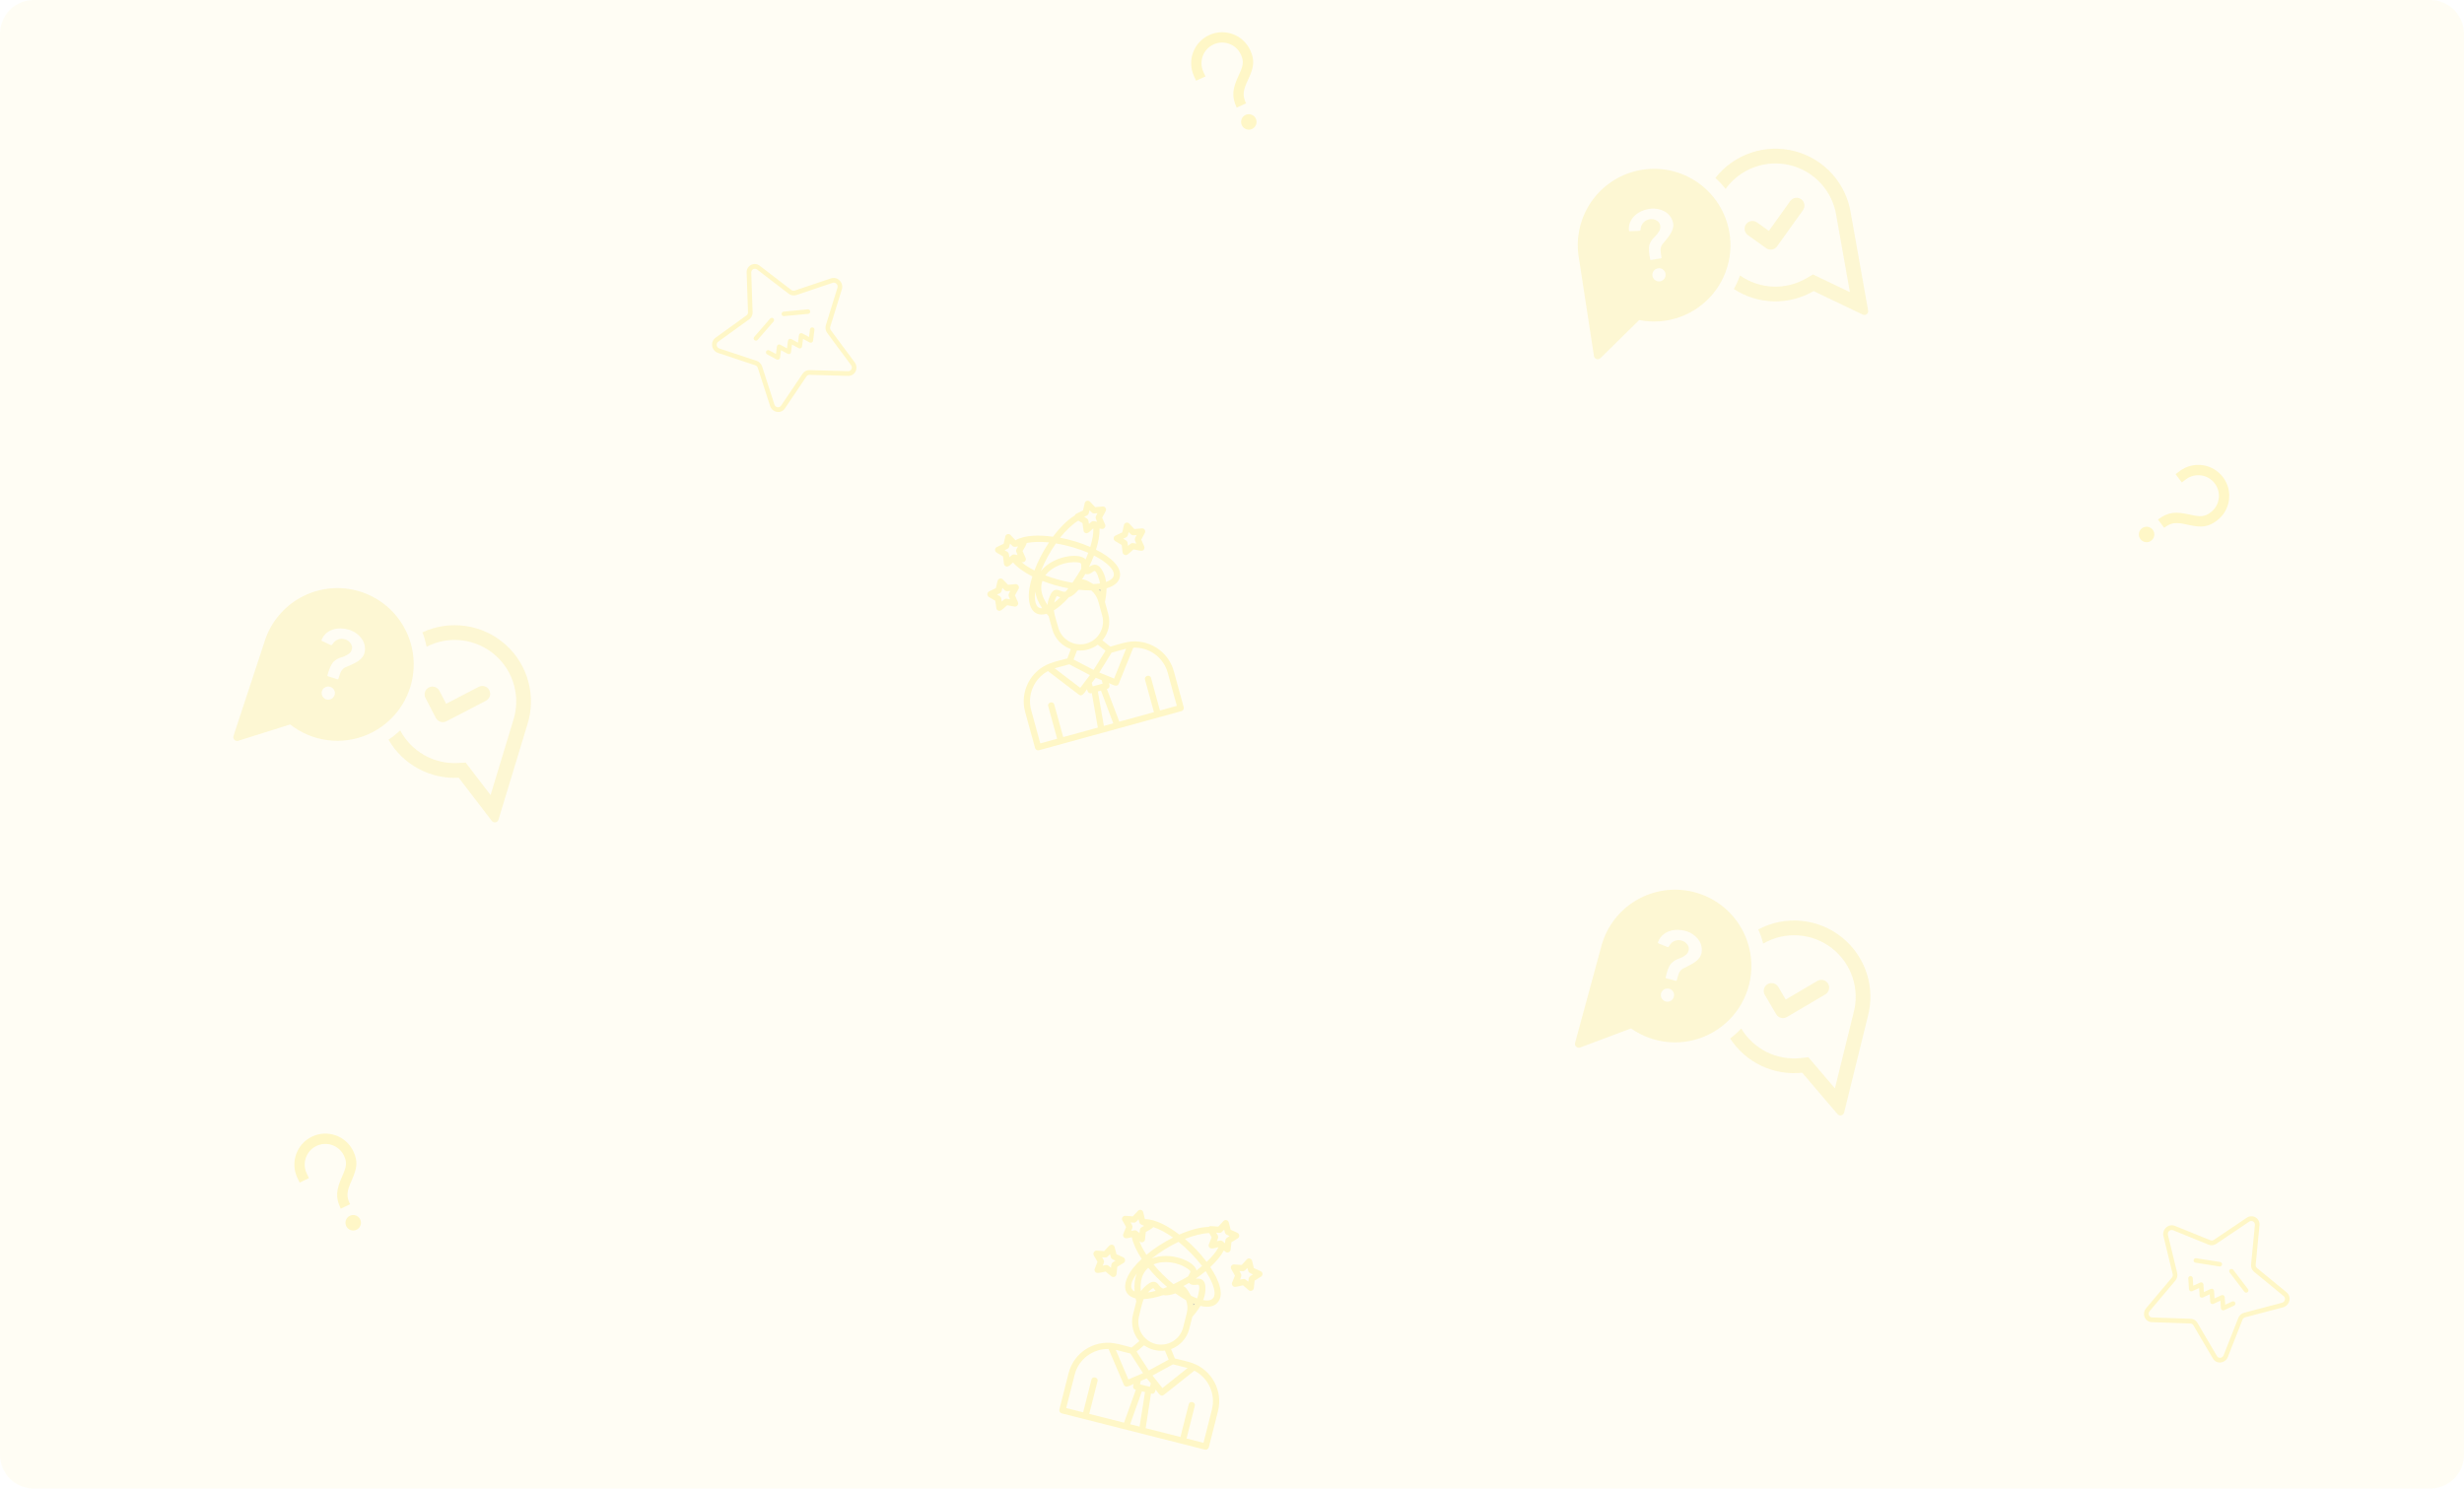<svg width="1094" height="661" viewBox="0 0 1094 661" fill="none" xmlns="http://www.w3.org/2000/svg">
<g clip-path="url(#clip0_446_728)">
<path d="M195.552 320.523C195.986 320.661 196.444 320.712 196.899 320.672C197.354 320.633 197.796 320.504 198.201 320.293L215.754 311.171C216.571 310.746 217.185 310.013 217.462 309.135C217.739 308.257 217.656 307.305 217.231 306.489C216.807 305.672 216.075 305.057 215.198 304.778C214.32 304.5 213.368 304.582 212.55 305.005L198.08 312.525L195.086 306.765C194.876 306.359 194.588 305.999 194.239 305.705C193.89 305.411 193.486 305.189 193.051 305.051C192.615 304.913 192.157 304.863 191.702 304.902C191.247 304.941 190.805 305.07 190.4 305.281C189.994 305.491 189.635 305.779 189.341 306.129C189.048 306.479 188.826 306.883 188.688 307.318C188.551 307.754 188.501 308.212 188.54 308.667C188.58 309.121 188.709 309.564 188.92 309.969L193.516 318.812C193.726 319.217 194.014 319.577 194.363 319.871C194.712 320.164 195.116 320.386 195.552 320.523Z" fill="#F1D614" fill-opacity="0.15"/>
<path d="M183.535 298.225C184.322 289.851 181.968 281.483 176.929 274.749C171.89 268.014 164.527 263.394 156.271 261.786C148.015 260.178 139.457 261.698 132.259 266.05C125.061 270.402 119.739 277.275 117.327 285.332C116.902 286.75 106.943 316.884 103.67 326.806C103.572 327.103 103.558 327.421 103.63 327.726C103.701 328.03 103.855 328.309 104.075 328.532C104.295 328.755 104.572 328.913 104.875 328.989C105.179 329.064 105.497 329.055 105.796 328.961L128.818 321.698C133.606 325.468 139.322 327.877 145.364 328.672C151.405 329.467 157.55 328.619 163.15 326.216C168.75 323.814 173.599 319.946 177.186 315.02C180.774 310.094 182.967 304.292 183.535 298.225ZM147.145 310.371C146.435 310.742 145.607 310.817 144.842 310.579C144.108 310.334 143.499 309.812 143.145 309.124C142.791 308.437 142.72 307.638 142.947 306.898C143.178 306.164 143.69 305.55 144.372 305.193C145.054 304.835 145.85 304.762 146.586 304.99C146.955 305.091 147.3 305.266 147.601 305.503C147.902 305.739 148.153 306.034 148.338 306.369C148.524 306.704 148.64 307.073 148.681 307.454C148.722 307.835 148.686 308.22 148.576 308.586C148.467 308.964 148.285 309.316 148.039 309.622C147.793 309.928 147.489 310.183 147.145 310.371ZM155.133 295.571L154.019 296.063C153.448 296.233 152.917 296.517 152.46 296.898C152.002 297.279 151.626 297.749 151.355 298.28C150.997 299.194 150.627 300.15 150.286 301.229C150.265 301.388 150.186 301.533 150.065 301.638C150.038 301.653 149.928 301.709 149.582 301.577C149.36 301.484 149.132 301.412 148.904 301.34L147.721 300.966C147.036 300.75 146.33 300.526 145.66 300.337C145.349 300.239 145.292 300.13 145.384 299.839C145.984 297.723 146.759 295.343 148.058 293.905C149.045 292.935 150.272 292.243 151.613 291.902C152.667 291.603 153.668 291.142 154.579 290.534C155.166 290.189 155.64 289.68 155.942 289.07C156.245 288.46 156.362 287.776 156.281 287.1C156.095 286.34 155.71 285.643 155.165 285.082C154.62 284.521 153.936 284.115 153.182 283.906C152.184 283.582 151.105 283.603 150.121 283.967C149.136 284.331 148.302 285.016 147.755 285.911C147.331 286.53 147.255 286.552 146.985 286.467C146.84 286.421 146.681 286.348 146.438 286.248C145.329 285.715 144.212 285.202 143.096 284.69C142.694 284.517 142.678 284.352 142.818 284.054C144.829 279.279 150.416 278.215 154.898 279.632C157.37 280.351 159.502 281.932 160.908 284.088C161.473 284.99 161.84 286 161.987 287.054C162.134 288.107 162.057 289.18 161.761 290.201C160.841 293.038 157.84 294.372 155.133 295.571Z" fill="#F1D614" fill-opacity="0.15"/>
<path d="M234.001 322.212C236.096 315.932 236.304 309.175 234.6 302.778C232.896 296.381 229.355 290.623 224.413 286.217C219.472 281.811 213.348 278.95 206.797 277.988C200.247 277.025 193.559 278.004 187.559 280.802C188.357 282.871 188.973 285.006 189.4 287.182C194.233 284.703 199.694 283.721 205.088 284.36C210.481 284.998 215.562 287.229 219.683 290.768C223.803 294.306 226.776 298.992 228.222 304.227C229.668 309.462 229.522 315.009 227.802 320.161C227.407 321.337 221.889 339.589 217.811 353.069L206.758 338.641L203.319 338.833C198.107 339.118 192.922 337.905 188.378 335.336C183.834 332.767 180.121 328.95 177.679 324.337C176.803 325.155 175.92 325.927 174.975 326.678C174.18 327.316 173.35 327.922 172.512 328.478C175.636 333.9 180.204 338.348 185.705 341.328C191.207 344.308 197.428 345.704 203.675 345.36L218.361 364.542C218.551 364.79 218.805 364.98 219.096 365.092C219.386 365.204 219.703 365.233 220.009 365.176C220.315 365.119 220.6 364.979 220.831 364.77C221.063 364.561 221.232 364.292 221.32 363.994C224.344 353.993 233.535 323.617 234.001 322.212Z" fill="#F1D614" fill-opacity="0.15"/>
</g>
<path d="M0 15C0 6.716 6.716 0 15 0H1079C1087.28 0 1094 6.716 1094 15V646C1094 654.284 1087.28 661 1079 661H15C6.716 661 0 654.284 0 646V15Z" fill="#F1D614" fill-opacity="0.05"/>
<g clip-path="url(#clip1_446_728)">
<path d="M553.047 51.017C554.775 50.232 556.814 50.997 557.599 52.725C558.383 54.453 557.618 56.492 555.891 57.276C554.163 58.061 552.124 57.296 551.339 55.569C550.554 53.841 551.32 51.802 553.047 51.017ZM536.933 15.548C543.847 12.406 551.997 15.464 555.139 22.379C557.191 26.896 556.686 29.957 554.226 35.185C551.757 40.427 551.623 42.343 553.238 45.896L549.065 47.792C546.72 42.63 547.204 39.337 550.08 33.233C552.023 29.106 552.325 27.267 550.966 24.275C548.871 19.664 543.44 17.626 538.828 19.721C534.217 21.816 532.18 27.247 534.274 31.858L535.222 33.944L531.049 35.84L530.102 33.754C526.96 26.839 530.018 18.689 536.933 15.548Z" fill="#FEE114" fill-opacity="0.2"/>
</g>
<g clip-path="url(#clip2_446_728)">
<path fill-rule="evenodd" clip-rule="evenodd" d="M506.773 636.592L471.388 627.628C470.641 627.439 470.169 626.647 470.359 625.9L474.433 609.816C476.747 600.683 485.718 594.948 494.854 596.529C497.382 596.925 499.923 597.752 502.451 598.392L505.866 595.528C503.159 592.459 501.937 588.114 503.028 583.806L504.512 577.947C504.399 577.429 504.329 576.984 504.244 576.595C497.738 575.008 498.649 568.759 503.064 563.154C504.146 561.777 505.473 560.402 506.914 559.055C504.625 555.541 503.084 552.217 502.518 549.384C501.482 549.61 499.712 550.323 498.968 549.401C498.638 549.012 498.54 548.437 498.713 547.992L499.988 544.892L498.344 541.969C497.787 541.033 498.581 539.828 499.601 539.903L502.963 540.144L505.227 537.722C505.934 536.862 507.313 537.211 507.582 538.319L508.335 541.382C513.221 541.397 518.83 544.591 523.591 548.242C528.412 546.101 532.928 544.923 536.622 544.819C536.867 544.576 537.27 544.433 537.629 544.463L540.934 544.689L543.213 542.21C543.963 541.422 545.284 541.756 545.568 542.806L546.391 546.071L549.405 547.446C550.396 547.88 550.463 549.303 549.584 549.875L546.748 551.663L546.392 554.996C546.245 556.059 544.95 556.587 544.09 555.88L543.388 555.274C542.116 557.642 540.067 560.179 537.357 562.671C541.663 569.08 543.612 575.382 540.412 578.605C539.316 579.795 537.142 580.895 532.992 579.904C532.038 581.497 530.826 583.146 529.369 584.794L528.016 590.136C526.924 594.444 523.781 597.682 519.939 599.093L521.637 603.252C524.107 603.878 526.908 604.404 529.319 605.259C537.962 608.305 543.078 617.547 540.779 626.623L536.705 642.707C536.516 643.454 535.724 643.926 534.977 643.737L506.773 636.592ZM503.75 573.475C503.488 570.169 503.898 567.583 504.724 565.53C502.299 568.828 501.081 572.187 503.75 573.475ZM526.1 550.161C529.626 553.133 533.007 556.679 535.74 560.367C538.147 558.104 539.994 555.882 541.006 553.815C539.453 554.155 537.741 554.883 536.939 553.946C536.609 553.557 536.511 552.982 536.742 552.552L537.959 549.437L536.901 547.579C533.955 547.628 530.172 548.564 526.1 550.161ZM509.032 557.208C512.376 554.387 516.681 551.627 520.813 549.556C517.701 547.361 514.688 545.742 512.032 544.886C511.685 545.532 509.439 546.675 508.719 547.103L508.364 550.437C508.274 551.514 506.922 552.027 506.119 551.335L505.875 551.09C506.502 552.96 507.616 555.076 509.032 557.208ZM540.006 547.388C541.107 549.317 541.093 549.13 540.267 551.183C542.597 550.673 542.324 550.787 543.886 552.1C544.137 549.902 544.094 550.074 545.923 548.887C543.942 548.018 544.042 548.105 543.532 546.019C542.032 547.595 542.219 547.582 540.006 547.388ZM535.311 564.476C533.927 565.593 532.415 566.738 530.859 567.811C533.361 567.589 534.997 568.37 535.203 571.417C535.311 573.401 535.004 575.34 534.193 577.335C541.719 578.753 539.802 571.36 535.311 564.476ZM527.936 569.699L525.445 571.085C527.038 571.794 528.565 575.176 528.766 575.35C529.742 575.841 530.617 576.246 531.507 576.594C532.159 574.986 532.875 571.194 532.173 570.589C531.729 570.17 529.296 571.327 527.936 569.699ZM516.479 575.11C513.27 576.192 510.308 576.787 507.778 576.879C507.025 578.645 506.165 582.767 505.728 584.49C504.331 590.005 507.72 595.448 513.062 596.801C518.347 598.14 523.919 594.967 525.316 589.452L526.902 583.191C527.397 581.238 527.303 579.197 526.604 577.369C525.055 576.488 523.477 575.477 521.871 574.336C520.058 574.977 518.289 575.446 516.479 575.11ZM523.264 551.46C519.177 553.359 514.813 556.105 511.355 558.897C519.357 555.544 530.553 560.092 531.23 564.176C532.065 563.532 532.916 562.83 533.694 562.171C531.046 558.628 526.977 554.418 523.264 551.46ZM509.627 573.924C510.691 573.827 511.856 573.572 513.107 573.217L512.076 571.977C511.17 572.42 510.29 573.237 509.627 573.924ZM516.416 572.221C517.02 572.007 517.567 571.779 518.186 571.508C515.219 568.984 512.196 565.956 509.834 562.974C507.182 565.236 506.093 568.811 506.524 573.383C507.564 571.935 508.847 570.731 510.373 569.773C512.749 568.358 513.951 569.885 514.595 570.721C515.068 571.268 515.469 571.859 516.416 572.221ZM521.007 570.266C521.698 569.952 527.168 567.181 527.6 566.68C527.76 566.292 527.89 566.019 528.077 565.761C528.656 564.685 528.771 564.47 527.639 563.633C523.035 560.327 516.628 559.56 512.167 561.486C514.686 564.57 517.91 567.77 521.007 570.266ZM530.278 579.033C530.106 578.99 529.991 578.961 529.833 578.86C529.89 579.119 529.889 579.363 529.888 579.607C530.061 579.406 530.162 579.249 530.278 579.033ZM505.915 547.555L506.15 545.903L506.194 545.73L506.31 545.515L506.324 545.458C506.757 544.956 507.433 544.699 507.952 544.342C506.028 543.488 506.085 543.747 505.503 541.46C503.989 543.093 504.19 543.022 501.978 542.828C503.078 544.758 503.064 544.571 502.239 546.623C504.367 546.184 504.152 546.069 505.915 547.555ZM547.979 571.414C547.175 571.21 546.733 570.304 547.051 569.528L548.311 566.486L546.667 563.563C546.11 562.627 546.847 561.408 547.924 561.497L551.286 561.738L553.565 559.258C554.257 558.456 555.636 558.805 555.92 559.855L556.686 563.106L559.757 564.495C560.748 564.929 560.815 566.352 559.879 566.91L557.042 568.697L556.701 571.973C556.54 573.094 555.245 573.621 554.442 572.929L551.876 570.751C551.042 570.906 548.726 571.603 547.979 571.414ZM550.301 564.422C551.401 566.351 551.388 566.165 550.562 568.217C552.748 567.793 552.576 567.749 554.238 569.148C554.489 566.95 554.388 567.108 556.275 565.936C554.251 564.995 554.394 565.154 553.826 563.053C552.327 564.63 552.528 564.558 550.301 564.422ZM487.004 565.259C486.2 565.056 485.742 564.206 486.061 563.431L487.278 560.316L485.62 557.451C485.134 556.472 485.856 555.31 486.949 555.342L490.253 555.568L492.517 553.147C493.267 552.358 494.646 552.708 494.873 553.743L495.71 556.951L498.724 558.326C499.7 558.817 499.839 560.197 498.889 560.812L496.067 562.543L495.711 565.876C495.564 566.939 494.269 567.467 493.409 566.76L490.886 564.653C490.052 564.809 487.693 565.434 487.004 565.259ZM491.614 561.781C492.246 561.941 492.746 562.618 493.263 562.994C493.514 560.796 493.413 560.953 495.227 559.824C493.261 558.898 493.347 559.042 492.851 556.899C491.336 558.532 491.538 558.461 489.311 558.325C490.426 560.197 490.412 560.01 489.586 562.062C490.162 561.964 490.982 561.621 491.614 561.781ZM499.07 631.768L504.304 617.139C502.81 616.76 503.015 615.712 503.306 614.563C502.471 614.963 500.614 616.021 499.724 615.673C499.394 615.528 499.15 615.283 498.993 614.938L492.202 599.035C485.275 598.87 478.908 603.492 477.133 610.5L473.393 625.263L480.918 627.169L484.599 612.636C485.036 610.913 487.736 611.597 487.299 613.32L483.618 627.853L499.07 631.768ZM530.286 608.683L516.743 619.434C515.288 620.594 514.188 618.42 513.129 617.051C512.838 618.2 512.518 619.22 511.025 618.841L508.663 634.198L524.115 638.112L527.796 623.579C528.233 621.856 530.933 622.54 530.496 624.263L526.815 638.796L534.34 640.702L538.079 625.939C539.855 618.931 536.456 611.835 530.286 608.683ZM495.635 599.477C495.52 599.448 495.463 599.434 495.405 599.419L500.998 612.573L507.517 609.762L501.896 601.063L495.635 599.477ZM501.77 632.451L505.963 633.514L508.382 618.172L507.004 617.823L501.77 632.451ZM527.286 607.495L520.795 605.851L511.711 610.824L516.106 616.4L527.286 607.495ZM506.529 613.179L506.137 614.73L510.56 615.851L510.953 614.3L509.192 612.081L506.529 613.179ZM510.079 608.577L518.876 603.775L517.207 599.746C514.044 600.167 510.54 599.28 507.958 597.403L504.63 600.167L510.079 608.577Z" fill="#FEE114" fill-opacity="0.2"/>
<path fill-rule="evenodd" clip-rule="evenodd" d="M529.834 578.86C529.891 579.118 529.89 579.363 529.889 579.607C530.062 579.406 530.163 579.249 530.279 579.033L529.834 578.86Z" fill="#999999"/>
</g>
<g clip-path="url(#clip3_446_728)">
<path d="M378.306 166.537C377.774 166.81 377.182 166.943 376.584 166.924L359.43 166.455C359.163 166.448 358.898 166.508 358.66 166.63C358.423 166.752 358.22 166.933 358.071 167.155L348.482 181.383C348.1 181.956 347.559 182.405 346.925 182.673C346.291 182.941 345.592 183.017 344.915 182.891C344.218 182.764 343.569 182.448 343.038 181.978C342.507 181.508 342.115 180.902 341.904 180.226L336.446 163.345C336.362 163.082 336.217 162.842 336.024 162.645C335.83 162.448 335.593 162.299 335.331 162.211L318.839 156.753C318.165 156.527 317.566 156.122 317.104 155.582C316.642 155.042 316.335 154.386 316.217 153.685C316.085 153 316.15 152.291 316.405 151.641C316.66 150.991 317.093 150.426 317.656 150.013L331.437 140.046C331.655 139.885 331.83 139.673 331.946 139.428C332.063 139.184 332.118 138.914 332.107 138.644L331.509 121.043C331.471 120.349 331.635 119.659 331.98 119.057C332.326 118.454 332.839 117.964 333.457 117.646C334.074 117.328 334.771 117.196 335.462 117.265C336.154 117.334 336.81 117.602 337.353 118.036L351.328 128.759C351.541 128.925 351.792 129.037 352.059 129.084C352.326 129.131 352.6 129.112 352.858 129.029L368.977 123.607C369.641 123.389 370.352 123.365 371.029 123.535C371.706 123.706 372.321 124.065 372.802 124.571C373.303 125.075 373.658 125.705 373.83 126.395C374.001 127.085 373.982 127.808 373.774 128.488L368.627 145.078C368.547 145.343 368.529 145.622 368.577 145.894C368.625 146.167 368.736 146.424 368.901 146.645L379.466 160.899C379.893 161.464 380.158 162.136 380.232 162.841C380.306 163.546 380.186 164.257 379.884 164.899C379.552 165.603 378.997 166.179 378.306 166.537ZM357.692 164.749C358.223 164.476 358.814 164.343 359.411 164.361L376.566 164.829C376.875 164.842 377.18 164.762 377.443 164.6C377.706 164.438 377.915 164.202 378.043 163.921C378.181 163.634 378.236 163.315 378.203 162.998C378.17 162.682 378.05 162.381 377.856 162.129L367.293 147.876C366.923 147.382 366.675 146.808 366.568 146.2C366.462 145.592 366.5 144.968 366.68 144.378L371.824 127.785C371.92 127.481 371.93 127.156 371.853 126.847C371.776 126.537 371.615 126.255 371.388 126.03C371.174 125.801 370.899 125.639 370.595 125.562C370.292 125.485 369.972 125.497 369.675 125.597L353.558 131.025C352.983 131.213 352.37 131.256 351.775 131.15C351.179 131.045 350.619 130.794 350.143 130.421L336.169 119.698C335.926 119.503 335.631 119.382 335.321 119.351C335.011 119.319 334.698 119.378 334.421 119.521C334.144 119.664 333.914 119.884 333.759 120.154C333.604 120.425 333.532 120.735 333.549 121.046L334.15 138.65C334.177 139.254 334.055 139.855 333.795 140.401C333.535 140.947 333.144 141.42 332.657 141.779L318.871 151.74C318.617 151.924 318.422 152.177 318.307 152.469C318.193 152.76 318.166 153.079 318.228 153.386C318.278 153.701 318.415 153.996 318.622 154.238C318.829 154.481 319.099 154.662 319.402 154.761L335.894 160.221C336.479 160.418 337.009 160.75 337.441 161.19C337.874 161.631 338.196 162.166 338.383 162.755L343.837 179.632C343.93 179.937 344.105 180.209 344.343 180.42C344.582 180.631 344.874 180.771 345.187 180.826C345.49 180.885 345.804 180.852 346.089 180.732C346.374 180.612 346.616 180.41 346.786 180.152L356.382 165.919C356.713 165.425 357.164 165.022 357.692 164.749Z" fill="#FEE114" fill-opacity="0.2"/>
<path d="M336.077 151.153C335.87 151.26 335.633 151.291 335.405 151.242C335.178 151.192 334.975 151.065 334.832 150.882C334.688 150.699 334.613 150.472 334.619 150.239C334.625 150.006 334.711 149.783 334.864 149.608L341.926 141.476C342.012 141.377 342.117 141.296 342.235 141.237C342.352 141.178 342.48 141.144 342.611 141.134C342.742 141.125 342.874 141.142 342.999 141.184C343.123 141.225 343.238 141.291 343.337 141.377C343.437 141.464 343.518 141.568 343.576 141.686C343.635 141.804 343.67 141.931 343.679 142.063C343.688 142.194 343.671 142.325 343.63 142.45C343.588 142.574 343.522 142.689 343.436 142.789L336.374 150.921C336.291 151.017 336.19 151.096 336.077 151.153Z" fill="#FEE114" fill-opacity="0.2"/>
<path d="M359.197 139.258C359.084 139.317 358.961 139.353 358.834 139.365L348.112 140.383C347.848 140.408 347.585 140.327 347.38 140.159C347.176 139.99 347.047 139.746 347.021 139.482C346.996 139.218 347.077 138.955 347.246 138.75C347.415 138.546 347.658 138.417 347.922 138.391L358.644 137.373C358.876 137.351 359.108 137.41 359.3 137.54C359.493 137.67 359.634 137.864 359.7 138.087C359.765 138.31 359.751 138.549 359.659 138.763C359.567 138.977 359.404 139.152 359.197 139.258Z" fill="#FEE114" fill-opacity="0.2"/>
<path d="M350.675 157.138C350.53 157.212 350.37 157.249 350.208 157.248C350.045 157.246 349.886 157.205 349.743 157.128L346.753 155.517L346.323 158.887C346.295 159.044 346.231 159.193 346.137 159.321C346.042 159.449 345.919 159.554 345.777 159.627C345.635 159.699 345.479 159.739 345.319 159.741C345.16 159.744 345.002 159.71 344.858 159.641L340.583 157.342C340.357 157.213 340.19 157 340.118 156.749C340.047 156.499 340.076 156.23 340.199 156C340.323 155.771 340.531 155.598 340.78 155.52C341.029 155.442 341.298 155.464 341.531 155.582L344.524 157.191L344.954 153.82C344.975 153.659 345.035 153.505 345.128 153.372C345.222 153.239 345.346 153.131 345.491 153.057C345.635 152.983 345.795 152.945 345.958 152.947C346.12 152.949 346.28 152.99 346.422 153.067L349.413 154.677L349.842 151.307C349.87 151.151 349.934 151.002 350.029 150.874C350.124 150.746 350.247 150.641 350.389 150.568C350.53 150.495 350.687 150.456 350.846 150.453C351.006 150.451 351.164 150.485 351.308 150.553L354.3 152.163L354.732 148.792C354.752 148.631 354.811 148.477 354.904 148.345C354.997 148.212 355.12 148.103 355.264 148.029C355.408 147.955 355.568 147.917 355.73 147.918C355.892 147.92 356.051 147.961 356.194 148.037L359.193 149.643L359.629 146.27C359.641 146.136 359.681 146.006 359.744 145.888C359.808 145.77 359.895 145.666 360 145.582C360.105 145.499 360.225 145.437 360.355 145.4C360.484 145.364 360.619 145.354 360.752 145.372C360.885 145.389 361.014 145.432 361.129 145.5C361.245 145.568 361.346 145.658 361.426 145.766C361.507 145.874 361.564 145.996 361.596 146.127C361.628 146.257 361.633 146.393 361.611 146.525L360.992 151.342C360.964 151.498 360.9 151.646 360.805 151.774C360.71 151.902 360.588 152.006 360.446 152.079C360.305 152.152 360.148 152.191 359.989 152.194C359.83 152.197 359.673 152.163 359.529 152.095L356.531 150.489L356.098 153.86C356.078 154.021 356.019 154.175 355.925 154.308C355.832 154.44 355.708 154.549 355.564 154.623C355.42 154.697 355.26 154.735 355.097 154.734C354.935 154.732 354.776 154.691 354.633 154.614L351.64 153.005L351.209 156.376C351.189 156.536 351.129 156.69 351.036 156.823C350.943 156.955 350.819 157.063 350.675 157.138Z" fill="#FEE114" fill-opacity="0.2"/>
</g>
<g clip-path="url(#clip4_446_728)">
<path fill-rule="evenodd" clip-rule="evenodd" d="M496.507 323.484L461.31 333.158C460.567 333.362 459.766 332.906 459.562 332.163L455.165 316.164C452.668 307.079 457.639 297.663 466.364 294.527C468.758 293.623 471.377 293.088 473.891 292.397L475.447 288.221C471.578 286.888 468.37 283.713 467.192 279.428L465.59 273.6C465.236 273.205 464.955 272.853 464.689 272.557C458.248 274.388 455.955 268.505 457.028 261.45C457.289 259.719 457.764 257.868 458.353 255.985C454.628 254.059 451.646 251.929 449.755 249.744C448.966 250.453 447.779 251.947 446.676 251.512C446.198 251.336 445.828 250.885 445.759 250.412L445.337 247.087L442.465 245.357C441.518 244.818 441.614 243.378 442.538 242.94L445.581 241.489L446.354 238.265C446.544 237.168 447.916 236.791 448.697 237.621L450.863 239.914C455.12 237.515 461.575 237.523 467.517 238.349C470.653 234.107 473.999 230.852 477.16 228.938C477.253 228.606 477.533 228.283 477.86 228.131L480.846 226.696L481.604 223.415C481.867 222.36 483.181 221.999 483.946 222.772L486.274 225.205L489.574 224.912C490.649 224.801 491.411 226.005 490.929 226.936L489.344 229.892L490.681 232.966C491.078 233.963 490.212 235.061 489.115 234.871L488.205 234.691C488.268 237.378 487.739 240.596 486.613 244.101C493.521 247.549 498.327 252.066 497.135 256.45C496.769 258.025 495.422 260.055 491.324 261.242C491.28 263.098 491.04 265.13 490.587 267.283L492.047 272.597C493.225 276.882 492.09 281.25 489.446 284.374L492.975 287.152C495.432 286.477 498.128 285.552 500.647 285.105C509.666 283.487 518.679 288.999 521.16 298.027L525.557 314.026C525.761 314.768 525.305 315.57 524.562 315.774L496.507 323.484ZM462.72 270.087C460.859 267.341 459.94 264.89 459.644 262.697C459.164 266.762 459.763 270.285 462.72 270.087ZM470.647 238.779C475.18 239.622 479.871 241.037 484.069 242.895C485.045 239.738 485.554 236.894 485.414 234.598C484.231 235.66 483.101 237.138 481.941 236.72C481.463 236.544 481.093 236.092 481.082 235.604L480.602 232.294L478.766 231.201C476.227 232.698 473.4 235.38 470.647 238.779ZM459.283 253.333C460.798 249.229 463.18 244.703 465.75 240.862C461.96 240.49 458.541 240.57 455.808 241.136C455.825 241.869 454.436 243.972 454.022 244.7L455.359 247.774C455.813 248.755 454.89 249.869 453.85 249.664L453.517 249.571C454.985 250.888 456.999 252.178 459.283 253.333ZM481.371 229.502C483.281 230.636 483.177 230.481 483.472 232.673C485.246 231.079 485.065 231.314 487.072 231.684C486.205 229.648 486.252 229.82 487.256 227.884C485.105 228.107 485.235 228.133 483.761 226.571C483.235 228.682 483.391 228.578 481.371 229.502ZM485.724 246.68C485.072 248.334 484.322 250.077 483.499 251.778C485.565 250.35 487.373 250.222 489.057 252.77C490.131 254.442 490.82 256.28 491.1 258.416C498.345 255.933 493.028 250.45 485.724 246.68ZM481.889 254.863L480.407 257.298C482.142 257.129 485.14 259.316 485.4 259.367C486.492 259.313 487.453 259.233 488.399 259.096C488.172 257.377 486.922 253.725 486.013 253.545C485.42 253.401 483.875 255.608 481.889 254.863ZM474.596 265.225C472.341 267.75 470.058 269.729 467.903 271.059C468.12 272.966 469.407 276.976 469.878 278.69C471.385 284.175 477.02 287.236 482.334 285.775C487.59 284.33 490.869 278.82 489.362 273.335L487.65 267.107C487.116 265.164 486.027 263.436 484.517 262.191C482.734 262.189 480.863 262.089 478.904 261.89C477.643 263.343 476.336 264.624 474.596 265.225ZM468.822 241.308C466.205 244.978 463.766 249.519 462.137 253.654C467.44 246.789 479.422 245.217 482.027 248.434C482.435 247.461 482.828 246.431 483.18 245.474C479.128 243.7 473.512 242.048 468.822 241.308ZM468.053 267.577C468.93 266.967 469.817 266.17 470.73 265.243L469.221 264.674C468.651 265.507 468.29 266.651 468.053 267.577ZM473.116 262.744C473.536 262.259 473.898 261.791 474.303 261.25C470.476 260.519 466.353 259.379 462.826 257.951C461.637 261.228 462.455 264.875 465.087 268.637C465.276 266.865 465.797 265.185 466.652 263.598C468.019 261.194 469.819 261.929 470.792 262.338C471.473 262.581 472.113 262.896 473.116 262.744ZM476.143 258.777C476.589 258.163 479.978 253.053 480.106 252.403C480.054 251.987 480.032 251.686 480.068 251.369C480.04 250.148 480.034 249.903 478.636 249.735C473.001 249.132 467.049 251.628 464.121 255.506C467.834 256.943 472.218 258.135 476.143 258.777ZM488.534 261.825C488.362 261.872 488.248 261.903 488.061 261.893C488.238 262.09 488.358 262.303 488.478 262.516C488.529 262.256 488.54 262.069 488.534 261.825ZM451.806 246.477L451.195 244.924L451.148 244.752L451.143 244.508L451.127 244.451C451.255 243.801 451.717 243.244 451.991 242.677C449.897 242.884 450.074 243.081 448.439 241.379C447.929 243.548 448.069 243.386 446.049 244.31C447.958 245.445 447.854 245.289 448.15 247.482C449.784 246.049 449.54 246.055 451.806 246.477ZM500.166 246.46C499.366 246.68 498.534 246.11 498.428 245.278L498.022 242.01L495.149 240.28C494.202 239.741 494.241 238.317 495.223 237.863L498.265 236.412L499.023 233.131C499.229 232.091 500.6 231.715 501.365 232.487L503.636 234.936L506.993 234.628C508.069 234.517 508.83 235.721 508.291 236.668L506.707 239.623L508.027 242.64C508.44 243.694 507.574 244.793 506.534 244.587L503.228 243.959C502.579 244.506 500.909 246.256 500.166 246.46ZM498.733 239.233C500.643 240.368 500.539 240.212 500.834 242.405C502.525 240.957 502.354 241.004 504.491 241.4C503.624 239.364 503.614 239.551 504.676 237.6C502.452 237.781 502.654 237.848 501.123 236.303C500.597 238.414 500.737 238.252 498.733 239.233ZM444.101 271.209C443.301 271.429 442.484 270.916 442.378 270.085L441.899 266.775L439.042 265.102C438.137 264.491 438.191 263.124 439.157 262.613L442.142 261.178L442.916 257.954C443.179 256.898 444.55 256.521 445.258 257.31L447.571 259.686L450.87 259.393C451.962 259.339 452.764 260.471 452.241 261.475L450.641 264.373L451.977 267.447C452.374 268.444 451.509 269.542 450.412 269.352L447.178 268.766C446.529 269.313 444.786 271.021 444.101 271.209ZM446.393 265.909C447.021 265.736 447.791 266.078 448.425 266.149C447.558 264.114 447.548 264.301 448.569 262.423C446.402 262.588 446.547 262.671 445.058 261.052C444.548 263.22 444.688 263.059 442.683 264.04C444.577 265.117 444.473 264.962 444.768 267.154C445.22 266.784 445.764 266.082 446.393 265.909ZM487.427 323.091L484.757 307.786C483.271 308.194 482.932 307.181 482.618 306.038C482.089 306.798 480.996 308.635 480.05 308.772C479.692 308.809 479.359 308.716 479.052 308.493L465.295 298.017C459.19 301.292 455.935 308.455 457.851 315.426L461.886 330.111L469.371 328.054L465.399 313.598C464.927 311.884 467.613 311.145 468.084 312.86L472.057 327.316L487.427 323.091ZM503.178 287.605L496.708 303.641C496.015 305.368 493.985 304.02 492.388 303.353C492.702 304.496 492.928 305.54 491.442 305.948L496.969 320.469L512.34 316.245L508.367 301.789C507.895 300.075 510.581 299.336 511.052 301.051L515.025 315.507L522.51 313.45L518.474 298.765C516.559 291.794 510.1 287.301 503.178 287.605ZM468.499 296.706C468.385 296.737 468.328 296.753 468.271 296.769L479.628 305.447L483.91 299.784L474.727 294.994L468.499 296.706ZM490.113 322.353L494.284 321.207L488.814 306.671L487.443 307.048L490.113 322.353ZM499.983 288.053L493.526 289.828L488.081 298.637L494.655 301.317L499.983 288.053ZM484.738 303.243L485.162 304.786L489.561 303.577L489.137 302.034L486.511 300.974L484.738 303.243ZM485.553 297.489L490.832 288.97L487.392 286.29C484.849 288.218 481.363 289.176 478.192 288.818L476.662 292.865L485.553 297.489Z" fill="#FEE114" fill-opacity="0.2"/>
<path fill-rule="evenodd" clip-rule="evenodd" d="M488.061 261.893C488.238 262.09 488.358 262.303 488.478 262.516C488.529 262.256 488.539 262.069 488.533 261.825L488.061 261.893Z" fill="#999999"/>
</g>
<g clip-path="url(#clip5_446_728)">
<path d="M786.746 110.81C787.196 110.736 787.628 110.574 788.015 110.332C788.402 110.091 788.738 109.776 789.003 109.404L800.511 93.314C801.046 92.564 801.261 91.633 801.109 90.725C800.958 89.817 800.452 89.006 799.704 88.47C798.955 87.935 798.024 87.718 797.116 87.868C796.208 88.019 795.396 88.523 794.859 89.271L785.373 102.536L780.092 98.759C779.721 98.493 779.301 98.303 778.857 98.199C778.412 98.096 777.951 98.081 777.501 98.155C777.05 98.23 776.619 98.392 776.231 98.634C775.844 98.875 775.508 99.19 775.242 99.562C774.976 99.933 774.787 100.353 774.683 100.798C774.58 101.243 774.566 101.703 774.641 102.154C774.716 102.604 774.879 103.035 775.121 103.423C775.362 103.81 775.678 104.146 776.05 104.411L784.156 110.209C784.527 110.475 784.946 110.665 785.391 110.768C785.835 110.871 786.296 110.886 786.746 110.81Z" fill="#F1D614" fill-opacity="0.15"/>
<path d="M765.924 96.386C762.829 88.566 756.936 82.175 749.391 78.458C741.845 74.741 733.188 73.962 725.1 76.273C717.013 78.584 710.074 83.82 705.633 90.963C701.191 98.106 699.565 106.645 701.069 114.92C701.333 116.377 706.123 147.75 707.705 158.077C707.753 158.386 707.885 158.676 708.087 158.915C708.288 159.154 708.552 159.333 708.849 159.432C709.146 159.531 709.464 159.546 709.769 159.476C710.074 159.406 710.354 159.253 710.577 159.034L727.803 142.12C733.779 143.309 739.966 142.864 745.711 140.833C751.457 138.801 756.548 135.259 760.45 130.578C764.351 125.897 766.919 120.251 767.883 114.234C768.846 108.217 768.169 102.051 765.924 96.386ZM738.999 123.714C738.535 124.366 737.831 124.809 737.041 124.944C736.276 125.058 735.497 124.869 734.869 124.417C734.242 123.964 733.816 123.285 733.683 122.523C733.556 121.763 733.734 120.984 734.18 120.356C734.626 119.728 735.302 119.302 736.061 119.171C736.436 119.094 736.823 119.093 737.198 119.168C737.574 119.242 737.931 119.391 738.248 119.606C738.565 119.82 738.837 120.096 739.046 120.417C739.255 120.738 739.398 121.097 739.466 121.474C739.54 121.86 739.537 122.256 739.457 122.641C739.377 123.025 739.221 123.39 738.999 123.714ZM739.407 106.9L738.637 107.844C738.206 108.255 737.862 108.749 737.626 109.296C737.391 109.843 737.269 110.432 737.268 111.028C737.364 112.005 737.467 113.025 737.653 114.141C737.706 114.293 737.702 114.458 737.642 114.607C737.624 114.632 737.552 114.732 737.184 114.771C736.944 114.789 736.708 114.828 736.472 114.867L735.248 115.07C734.539 115.188 733.809 115.309 733.126 115.445C732.804 115.498 732.703 115.426 732.653 115.126C732.229 112.968 731.841 110.495 732.346 108.624C732.786 107.312 733.566 106.139 734.606 105.226C735.41 104.482 736.093 103.617 736.629 102.662C736.996 102.089 737.188 101.421 737.181 100.74C737.173 100.059 736.968 99.395 736.589 98.83C736.079 98.237 735.419 97.791 734.679 97.538C733.939 97.284 733.145 97.233 732.378 97.389C731.341 97.553 730.39 98.061 729.678 98.832C728.965 99.602 728.533 100.591 728.45 101.637C728.353 102.381 728.296 102.435 728.017 102.481C727.867 102.506 727.691 102.513 727.43 102.535C726.199 102.562 724.972 102.612 723.744 102.661C723.308 102.69 723.218 102.55 723.208 102.221C722.835 97.053 727.332 93.571 731.97 92.801C734.499 92.321 737.116 92.763 739.347 94.048C740.259 94.595 741.045 95.329 741.654 96.201C742.262 97.073 742.68 98.064 742.879 99.109C743.346 102.054 741.276 104.604 739.407 106.9Z" fill="#F1D614" fill-opacity="0.15"/>
<path d="M821.782 94.879C820.801 88.331 817.923 82.215 813.503 77.286C809.083 72.357 803.315 68.832 796.913 67.146C790.511 65.46 783.755 65.687 777.481 67.8C771.207 69.913 765.689 73.818 761.611 79.033C763.26 80.515 764.777 82.138 766.145 83.884C769.328 79.484 773.75 76.131 778.847 74.254C783.943 72.378 789.484 72.062 794.761 73.347C800.038 74.632 804.812 77.46 808.475 81.47C812.138 85.48 814.523 90.491 815.326 95.862C815.508 97.089 818.867 115.859 821.346 129.723L804.952 121.876L801.973 123.606C797.458 126.224 792.286 127.494 787.071 127.265C781.857 127.036 776.816 125.318 772.547 122.314C772.139 123.441 771.702 124.529 771.2 125.627C770.781 126.557 770.315 127.473 769.821 128.349C775.064 131.763 781.152 133.656 787.407 133.818C793.662 133.979 799.839 132.402 805.251 129.262L827.039 139.698C827.32 139.833 827.633 139.888 827.943 139.855C828.253 139.823 828.548 139.706 828.795 139.516C829.043 139.327 829.232 139.072 829.344 138.781C829.456 138.49 829.484 138.174 829.427 137.868C827.587 127.583 822.003 96.342 821.782 94.879Z" fill="#F1D614" fill-opacity="0.15"/>
</g>
<g clip-path="url(#clip6_446_728)">
<path d="M790.748 451.986C791.189 452.101 791.649 452.127 792.101 452.064C792.553 452 792.988 451.848 793.381 451.616L810.428 441.579C811.221 441.111 811.795 440.347 812.025 439.456C812.255 438.564 812.122 437.618 811.655 436.825C811.188 436.031 810.425 435.456 809.534 435.224C808.643 434.993 807.697 435.125 806.903 435.591L792.85 443.865L789.556 438.271C789.325 437.877 789.018 437.533 788.654 437.258C788.289 436.983 787.874 436.782 787.432 436.668C786.99 436.553 786.53 436.527 786.078 436.59C785.626 436.653 785.191 436.805 784.797 437.037C784.404 437.269 784.06 437.575 783.785 437.94C783.51 438.305 783.31 438.72 783.196 439.162C783.082 439.604 783.056 440.064 783.12 440.516C783.184 440.969 783.336 441.404 783.568 441.797L788.624 450.385C788.855 450.778 789.162 451.122 789.526 451.397C789.891 451.672 790.306 451.872 790.748 451.986Z" fill="#F1D614" fill-opacity="0.15"/>
<path d="M777.57 430.354C777.914 421.95 775.12 413.719 769.732 407.26C764.345 400.801 756.748 396.576 748.418 395.407C740.089 394.238 731.622 396.209 724.665 400.935C717.707 405.661 712.756 412.806 710.773 420.98C710.423 422.418 702.072 453.036 699.328 463.117C699.246 463.419 699.249 463.738 699.337 464.038C699.424 464.339 699.593 464.609 699.824 464.82C700.055 465.031 700.34 465.174 700.647 465.233C700.954 465.293 701.272 465.267 701.565 465.158L724.171 456.687C729.152 460.198 734.987 462.302 741.062 462.777C747.137 463.251 753.228 462.079 758.693 459.384C764.159 456.689 768.796 452.57 772.118 447.461C775.44 442.353 777.324 436.443 777.57 430.354ZM741.873 444.407C741.184 444.815 740.361 444.934 739.585 444.736C738.839 444.531 738.203 444.042 737.813 443.374C737.423 442.706 737.31 441.912 737.497 441.161C737.689 440.415 738.169 439.776 738.831 439.383C739.493 438.989 740.284 438.874 741.031 439.063C741.405 439.145 741.759 439.301 742.072 439.521C742.385 439.742 742.65 440.023 742.853 440.348C743.056 440.672 743.192 441.035 743.253 441.413C743.314 441.791 743.299 442.177 743.208 442.549C743.119 442.932 742.956 443.293 742.726 443.612C742.497 443.93 742.207 444.201 741.873 444.407ZM749.068 429.205L747.981 429.756C747.42 429.956 746.905 430.267 746.468 430.672C746.031 431.077 745.681 431.566 745.438 432.11C745.129 433.042 744.81 434.016 744.526 435.112C744.514 435.271 744.443 435.421 744.327 435.532C744.301 435.548 744.195 435.61 743.842 435.497C743.616 435.416 743.384 435.355 743.152 435.296L741.951 434.985C741.256 434.805 740.539 434.619 739.86 434.466C739.544 434.384 739.481 434.278 739.557 433.983C740.045 431.838 740.693 429.421 741.915 427.916C742.849 426.895 744.037 426.139 745.359 425.727C746.396 425.373 747.371 424.86 748.248 424.204C748.816 423.829 749.263 423.296 749.532 422.671C749.802 422.046 749.883 421.356 749.766 420.685C749.54 419.936 749.119 419.261 748.545 418.729C747.972 418.197 747.266 417.828 746.503 417.66C745.488 417.389 744.413 417.467 743.449 417.883C742.485 418.298 741.689 419.026 741.189 419.949C740.798 420.59 740.724 420.616 740.45 420.545C740.303 420.507 740.139 420.442 739.892 420.355C738.756 419.881 737.614 419.428 736.472 418.976C736.062 418.824 736.037 418.66 736.16 418.355C737.917 413.481 743.439 412.123 747.99 413.301C750.497 413.888 752.71 415.354 754.228 417.433C754.839 418.304 755.26 419.293 755.462 420.338C755.664 421.382 755.644 422.457 755.402 423.493C754.634 426.374 751.708 427.865 749.068 429.205Z" fill="#F1D614" fill-opacity="0.15"/>
<path d="M829.233 451.639C830.993 445.257 830.844 438.499 828.804 432.201C826.764 425.903 822.923 420.34 817.756 416.202C812.588 412.063 806.321 409.53 799.729 408.915C793.138 408.3 786.51 409.631 780.666 412.743C781.573 414.767 782.301 416.866 782.842 419.016C787.537 416.286 792.939 415.016 798.359 415.368C803.779 415.721 808.97 417.68 813.272 420.996C817.574 424.312 820.79 428.834 822.511 433.985C824.232 439.136 824.379 444.684 822.934 449.919C822.602 451.114 818.057 469.633 814.697 483.309L802.896 469.486L799.473 469.859C794.283 470.42 789.041 469.482 784.368 467.157C779.694 464.832 775.785 461.216 773.102 456.739C772.271 457.603 771.43 458.42 770.526 459.22C769.765 459.899 768.968 460.548 768.161 461.148C771.568 466.396 776.364 470.597 782.016 473.282C787.667 475.967 793.953 477.032 800.174 476.358L815.853 494.737C816.055 494.974 816.319 495.151 816.615 495.247C816.912 495.344 817.229 495.356 817.532 495.283C817.835 495.21 818.112 495.055 818.332 494.834C818.552 494.613 818.706 494.336 818.778 494.033C821.27 483.886 828.841 453.067 829.233 451.639Z" fill="#F1D614" fill-opacity="0.15"/>
</g>
<g clip-path="url(#clip7_446_728)">
<path d="M983.771 604.549C983.258 604.242 982.831 603.81 982.531 603.294L973.837 588.499C973.702 588.268 973.51 588.075 973.281 587.938C973.051 587.802 972.79 587.725 972.523 587.716L955.375 587.126C954.687 587.106 954.02 586.884 953.457 586.488C952.893 586.093 952.458 585.541 952.206 584.9C951.945 584.241 951.869 583.523 951.986 582.824C952.103 582.125 952.409 581.472 952.871 580.934L964.293 567.359C964.472 567.149 964.599 566.899 964.663 566.63C964.728 566.362 964.728 566.082 964.664 565.813L960.552 548.935C960.387 548.244 960.412 547.521 960.626 546.843C960.839 546.165 961.233 545.557 961.764 545.085C962.276 544.61 962.911 544.289 963.598 544.161C964.284 544.033 964.992 544.101 965.641 544.359L981.397 550.763C981.649 550.863 981.921 550.899 982.191 550.868C982.46 550.838 982.717 550.742 982.941 550.589L997.549 540.754C998.118 540.354 998.79 540.127 999.484 540.101C1000.18 540.074 1000.87 540.25 1001.46 540.605C1002.06 540.96 1002.54 541.481 1002.85 542.104C1003.16 542.727 1003.28 543.426 1003.2 544.116L1001.51 561.649C1001.48 561.919 1001.52 562.191 1001.62 562.442C1001.72 562.693 1001.88 562.916 1002.09 563.09L1015.23 573.886C1015.77 574.333 1016.17 574.924 1016.38 575.588C1016.6 576.253 1016.62 576.964 1016.44 577.64C1016.28 578.333 1015.93 578.968 1015.44 579.479C1014.95 579.989 1014.32 580.357 1013.64 580.541L996.839 584.968C996.572 585.04 996.326 585.174 996.12 585.359C995.915 585.543 995.755 585.774 995.655 586.031L989.167 602.545C988.914 603.207 988.485 603.787 987.927 604.223C987.368 604.659 986.701 604.935 985.997 605.019C985.224 605.11 984.442 604.945 983.771 604.549ZM974.362 586.121C974.875 586.426 975.302 586.857 975.603 587.372L984.297 602.168C984.45 602.436 984.68 602.653 984.956 602.79C985.233 602.928 985.544 602.979 985.85 602.939C986.166 602.904 986.467 602.782 986.717 602.586C986.968 602.391 987.16 602.129 987.271 601.831L993.759 585.32C993.982 584.745 994.337 584.23 994.796 583.817C995.255 583.405 995.805 583.106 996.401 582.945L1013.2 578.515C1013.51 578.435 1013.79 578.271 1014.01 578.041C1014.23 577.812 1014.39 577.526 1014.46 577.215C1014.54 576.912 1014.53 576.593 1014.43 576.294C1014.34 575.996 1014.16 575.732 1013.91 575.533L1000.77 564.742C1000.31 564.354 999.945 563.857 999.719 563.296C999.492 562.735 999.408 562.127 999.473 561.526L1001.16 543.993C1001.2 543.683 1001.14 543.369 1001.01 543.09C1000.87 542.81 1000.65 542.576 1000.38 542.417C1000.12 542.257 999.807 542.179 999.496 542.191C999.184 542.203 998.883 542.305 998.628 542.485L984.018 552.324C983.521 552.668 982.946 552.883 982.345 552.952C981.744 553.02 981.136 552.94 980.573 552.717L964.82 546.305C964.53 546.187 964.212 546.155 963.904 546.213C963.596 546.271 963.311 546.417 963.084 546.632C962.843 546.842 962.665 547.114 962.57 547.418C962.474 547.722 962.463 548.047 962.54 548.357L966.65 565.235C966.793 565.836 966.792 566.461 966.648 567.061C966.504 567.661 966.22 568.219 965.821 568.689L954.399 582.259C954.19 582.499 954.051 582.792 953.999 583.106C953.946 583.419 953.982 583.742 954.102 584.036C954.212 584.325 954.406 584.574 954.659 584.751C954.912 584.929 955.212 585.028 955.521 585.035L972.676 585.63C973.271 585.648 973.851 585.817 974.362 586.121Z" fill="#FEE114" fill-opacity="0.2"/>
<path d="M974.437 560.585C974.237 560.466 974.085 560.281 974.006 560.062C973.928 559.843 973.928 559.604 974.007 559.385C974.086 559.167 974.239 558.982 974.44 558.864C974.64 558.746 974.875 558.701 975.105 558.738L985.744 560.417C985.873 560.437 985.998 560.483 986.11 560.552C986.222 560.62 986.319 560.71 986.396 560.817C986.474 560.923 986.529 561.043 986.56 561.171C986.59 561.299 986.596 561.432 986.575 561.561C986.555 561.691 986.509 561.815 986.44 561.927C986.371 562.039 986.281 562.137 986.175 562.214C986.069 562.291 985.948 562.347 985.821 562.377C985.693 562.408 985.56 562.413 985.431 562.393L974.792 560.714C974.666 560.694 974.546 560.65 974.437 560.585Z" fill="#FEE114" fill-opacity="0.2"/>
<path d="M996.777 573.886C996.667 573.822 996.571 573.737 996.494 573.635L989.948 565.083C989.787 564.872 989.716 564.606 989.751 564.343C989.785 564.08 989.923 563.842 990.134 563.68C990.344 563.519 990.611 563.448 990.874 563.483C991.137 563.517 991.375 563.655 991.536 563.866L998.082 572.419C998.224 572.603 998.297 572.831 998.288 573.064C998.28 573.296 998.191 573.518 998.036 573.692C997.882 573.866 997.671 573.98 997.441 574.016C997.211 574.051 996.976 574.005 996.777 573.886Z" fill="#FEE114" fill-opacity="0.2"/>
<path d="M977.099 576.136C976.96 576.053 976.843 575.937 976.758 575.798C976.674 575.66 976.624 575.503 976.614 575.341L976.395 571.952L973.309 573.373C973.161 573.433 973.002 573.457 972.843 573.445C972.684 573.432 972.53 573.383 972.393 573.302C972.256 573.22 972.139 573.108 972.053 572.974C971.966 572.84 971.911 572.688 971.893 572.53L971.577 567.687C971.567 567.426 971.659 567.172 971.834 566.978C972.008 566.785 972.252 566.667 972.512 566.65C972.772 566.633 973.029 566.718 973.227 566.888C973.425 567.057 973.549 567.298 973.573 567.557L973.794 570.948L976.881 569.527C977.028 569.459 977.19 569.428 977.352 569.437C977.515 569.446 977.672 569.494 977.812 569.577C977.951 569.661 978.068 569.776 978.153 569.915C978.237 570.054 978.287 570.211 978.297 570.373L978.516 573.762L981.602 572.34C981.75 572.281 981.91 572.257 982.069 572.269C982.227 572.281 982.381 572.33 982.518 572.412C982.655 572.493 982.772 572.605 982.858 572.739C982.945 572.873 983 573.025 983.018 573.183L983.24 576.574L986.327 575.153C986.474 575.085 986.635 575.054 986.797 575.062C986.959 575.07 987.116 575.118 987.256 575.2C987.395 575.283 987.512 575.399 987.596 575.537C987.681 575.675 987.731 575.832 987.741 575.993L987.969 579.388L991.061 577.97C991.181 577.909 991.311 577.874 991.445 577.865C991.579 577.857 991.714 577.875 991.84 577.92C991.967 577.964 992.083 578.034 992.182 578.124C992.282 578.215 992.362 578.324 992.418 578.446C992.474 578.568 992.505 578.7 992.508 578.834C992.512 578.968 992.489 579.102 992.44 579.227C992.392 579.352 992.318 579.466 992.224 579.562C992.131 579.658 992.019 579.734 991.895 579.786L987.482 581.814C987.334 581.873 987.175 581.897 987.016 581.884C986.858 581.872 986.704 581.823 986.567 581.741C986.431 581.66 986.315 581.548 986.228 581.415C986.141 581.281 986.087 581.13 986.068 580.972L985.841 577.578L982.753 578.998C982.605 579.066 982.444 579.097 982.282 579.089C982.12 579.08 981.962 579.033 981.823 578.95C981.683 578.867 981.566 578.751 981.482 578.612C981.397 578.474 981.347 578.317 981.337 578.155L981.115 574.764L978.029 576.186C977.881 576.253 977.72 576.284 977.558 576.276C977.396 576.267 977.239 576.219 977.099 576.136Z" fill="#FEE114" fill-opacity="0.2"/>
</g>
<g clip-path="url(#clip8_446_728)">
<path d="M155.337 539.882C157.048 539.063 159.102 539.787 159.922 541.498C160.741 543.21 160.016 545.264 158.305 546.083C156.593 546.902 154.539 546.178 153.72 544.466C152.901 542.755 153.625 540.701 155.337 539.882ZM138.518 504.741C145.368 501.462 153.578 504.357 156.857 511.207C158.999 515.683 158.555 518.753 156.2 524.029C153.836 529.32 153.74 531.238 155.425 534.758L151.291 536.737C148.843 531.623 149.262 528.32 152.015 522.16C153.876 517.995 154.141 516.15 152.722 513.186C150.536 508.618 145.065 506.689 140.497 508.875C135.928 511.062 133.999 516.533 136.186 521.101L137.175 523.168L133.041 525.147L132.051 523.08C128.773 516.229 131.667 508.02 138.518 504.741Z" fill="#FEE114" fill-opacity="0.2"/>
</g>
<g clip-path="url(#clip9_446_728)">
<path d="M955.829 235.28C956.965 236.8 956.653 238.956 955.133 240.092C953.613 241.227 951.458 240.916 950.322 239.396C949.186 237.876 949.497 235.72 951.017 234.584C952.537 233.449 954.693 233.76 955.829 235.28ZM987.036 211.959C991.582 218.043 990.336 226.658 984.252 231.204C980.278 234.174 977.18 234.335 971.547 233.049C965.898 231.758 963.998 232.036 960.872 234.372L958.128 230.701C962.67 227.307 965.991 227.077 972.568 228.581C977.015 229.598 978.876 229.5 981.509 227.533C985.566 224.501 986.396 218.76 983.364 214.703C980.333 210.646 974.591 209.816 970.534 212.847L968.698 214.219L965.955 210.548L967.79 209.176C973.874 204.63 982.489 205.876 987.036 211.959Z" fill="#FEE114" fill-opacity="0.2"/>
</g>
<defs>
<clipPath id="clip0_446_728">
<rect width="128" height="128" fill="white" transform="translate(132.266 228.687) rotate(17.541)"/>
</clipPath>
<clipPath id="clip1_446_728">
<rect width="55" height="55" fill="white" transform="translate(510 22.75) rotate(-24.433)"/>
</clipPath>
<clipPath id="clip2_446_728">
<rect width="101.152" height="101.152" fill="white" transform="translate(479.914 525.441) rotate(14.215)"/>
</clipPath>
<clipPath id="clip3_446_728">
<rect width="64" height="64" fill="white" transform="translate(305 132.281) rotate(-27.227)"/>
</clipPath>
<clipPath id="clip4_446_728">
<rect width="101.152" height="101.152" fill="white" transform="translate(418.277 240.082) rotate(-15.367)"/>
</clipPath>
<clipPath id="clip5_446_728">
<rect width="128" height="128" fill="white" transform="translate(688.695 57.66) rotate(-9.427)"/>
</clipPath>
<clipPath id="clip6_446_728">
<rect width="128" height="128" fill="white" transform="translate(722.695 363.624) rotate(14.511)"/>
</clipPath>
<clipPath id="clip7_446_728">
<rect width="64" height="64" fill="white" transform="translate(973.971 524.229) rotate(30.77)"/>
</clipPath>
<clipPath id="clip8_446_728">
<rect width="55" height="55" fill="white" transform="translate(111.734 512.479) rotate(-25.577)"/>
</clipPath>
<clipPath id="clip9_446_728">
<rect width="55" height="55" fill="white" transform="translate(974.244 187.187) rotate(53.229)"/>
</clipPath>
</defs>
</svg>
